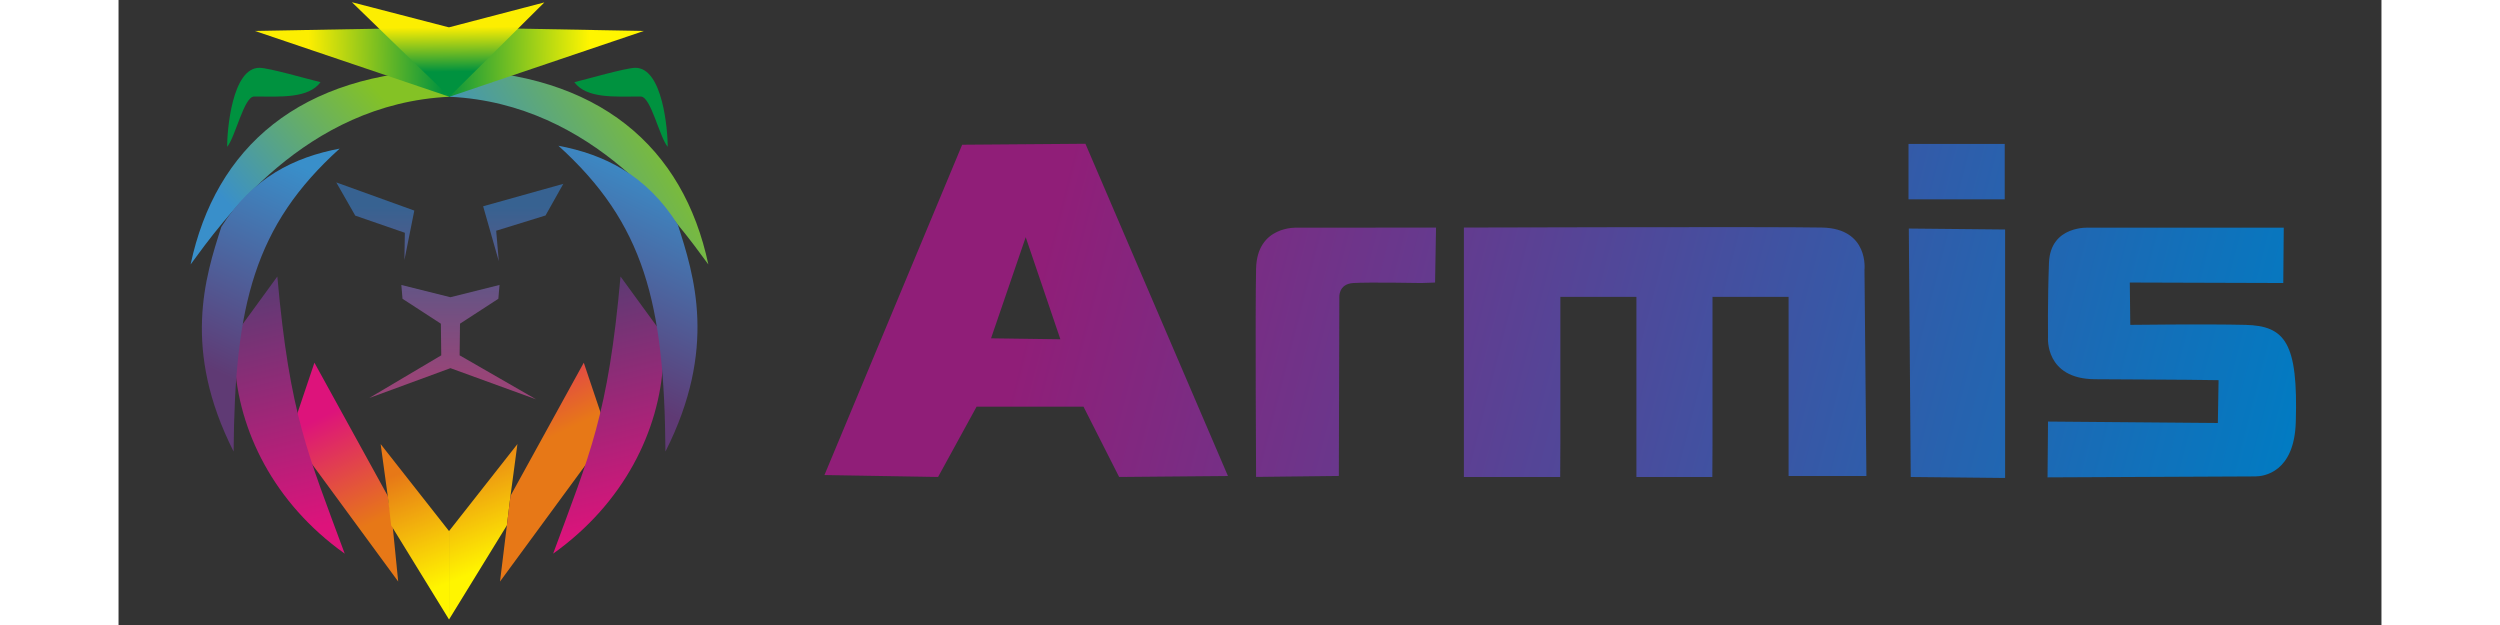 <?xml version="1.0" encoding="UTF-8"?>
<!DOCTYPE svg PUBLIC "-//W3C//DTD SVG 1.1//EN" "http://www.w3.org/Graphics/SVG/1.1/DTD/svg11.dtd">
<!-- Creator: CorelDRAW -->
<svg xmlns="http://www.w3.org/2000/svg" xml:space="preserve" width="168px" height="42px" style="shape-rendering:geometricPrecision; text-rendering:geometricPrecision; image-rendering:optimizeQuality; fill-rule:evenodd; clip-rule:evenodd"
viewBox="0 0 168 46.4"
 xmlns:xlink="http://www.w3.org/1999/xlink">
 <rect x="0" y="0" width="168" height="46.4" fill="#333333" stroke="none"/>
 <defs>
  <style type="text/css">
   <![CDATA[
    .fil14 {fill:none}
    .fil1 {fill:#00923F}
    .fil13 {fill:#6C3A76}
    .fil0 {fill:url(#id1)}
    .fil7 {fill:url(#id2)}
    .fil10 {fill:url(#id3)}
    .fil4 {fill:url(#id4)}
    .fil12 {fill:url(#id5)}
    .fil3 {fill:url(#id6)}
    .fil9 {fill:url(#id7)}
    .fil2 {fill:url(#id8)}
    .fil8 {fill:url(#id9)}
    .fil11 {fill:url(#id10)}
    .fil6 {fill:url(#id11)}
    .fil5 {fill:url(#id12)}
   ]]>
  </style>
   <clipPath id="id0">
    <path d="M52.407 35.268l10.224 -24.523 9.151 -0.072 10.581 24.666 -8.079 0.071 -2.645 -5.219 -7.936 0 -2.86 5.219 -8.436 -0.143zm90.838 -3.971l-0.036 4.143 15.43 -0.071c0.613,-0.003 2.893,-0.286 3,-4.036 0.179,-5.893 -0.786,-7.144 -3.75,-7.215 -2.965,-0.071 -8.537,0 -8.537,0l-0.036 -3.143 11.394 0.036 0.036 -4.108 -14.43 0c0,0 -2.893,-0.214 -3,2.607 -0.107,2.822 -0.072,5.536 -0.072,5.536 0,0 -0.25,3.072 3.465,3.107 2.829,0.027 6.13,0.018 9.198,0.071l-0.054 3.179 -12.609 -0.107zm-10.358 -20.609l7.144 0 0 4.108 -7.144 0 0 -4.108zm0.166 24.724l7.006 0.072 0 -18.446 -7.149 -0.071 0.143 18.445zm-33.174 -18.517l0 18.517 7.149 0 0.013 -2.438 0 -10.932 0.058 0 4.933 0 0.656 0 0 13.37 5.635 0 0.013 -2.425 0 -10.945 5.063 0 0.585 0 0 13.298 5.778 0 -0.143 -15.3c0,0 0.357,-3.074 -3.146,-3.146 -3.503,-0.072 -26.596,0 -26.596,0zm-15.427 18.511l6.144 -0.071 0.036 -13.216c0,0 -0.107,-1.036 1.036,-1.107 1.143,-0.071 5.072,0 5.072,0l1 -0.036 0.071 -4.079 -10.312 0.006c0,0 -2.975,-0.177 -3.047,3.037 -0.071,3.215 0,15.466 0,15.466zm-19.677 -10.289l5.148 0.071 -2.574 -7.579 -2.574 7.507z"/>
   </clipPath>
  <linearGradient id="id1" gradientUnits="userSpaceOnUse" x1="24.593" y1="15.313" x2="24.593" y2="27.877">
   <stop offset="0" style="stop-color:#376291"/>
   <stop offset="1" style="stop-color:#974578"/>
  </linearGradient>
  <linearGradient id="id2" gradientUnits="userSpaceOnUse" x1="15.094" y1="39.038" x2="10.858" y2="21.583">
   <stop offset="0" style="stop-color:#DD137B"/>
   <stop offset="1" style="stop-color:#5F3A74"/>
  </linearGradient>
  <linearGradient id="id3" gradientUnits="userSpaceOnUse" xlink:href="#id2" x1="38.737" y1="39.038" x2="34.5" y2="21.583">
  </linearGradient>
  <linearGradient id="id4" gradientUnits="userSpaceOnUse" x1="14.14" y1="4.773" x2="34.984" y2="4.442">
   <stop offset="0" style="stop-color:#FCEE01"/>
   <stop offset="0.478" style="stop-color:#00923F"/>
   <stop offset="1" style="stop-color:#FFF500"/>
  </linearGradient>
  <linearGradient id="id5" gradientUnits="userSpaceOnUse" x1="162.068" y1="33.86" x2="70.889" y2="10.445">
   <stop offset="0" style="stop-color:#007CC3"/>
   <stop offset="1" style="stop-color:#901E78"/>
  </linearGradient>
  <linearGradient id="id6" gradientUnits="userSpaceOnUse" x1="27.095" y1="16.344" x2="41.254" y2="8.45">
   <stop offset="0" style="stop-color:#398FCA"/>
   <stop offset="1" style="stop-color:#84C225"/>
  </linearGradient>
  <linearGradient id="id7" gradientUnits="userSpaceOnUse" x1="20.314" y1="35.337" x2="23.681" y2="43.624">
   <stop offset="0" style="stop-color:#E77817"/>
   <stop offset="1" style="stop-color:#FFF500"/>
  </linearGradient>
  <linearGradient id="id8" gradientUnits="userSpaceOnUse" xlink:href="#id6" x1="9.747" y1="17.001" x2="20.179" y2="7.793">
  </linearGradient>
  <linearGradient id="id9" gradientUnits="userSpaceOnUse" x1="7.702" y1="27.794" x2="14.575" y2="12.789">
   <stop offset="0" style="stop-color:#5F3A74"/>
   <stop offset="1" style="stop-color:#398FCA"/>
  </linearGradient>
  <linearGradient id="id10" gradientUnits="userSpaceOnUse" xlink:href="#id9" x1="34.182" y1="27.74" x2="41.12" y2="12.592">
  </linearGradient>
  <linearGradient id="id11" gradientUnits="userSpaceOnUse" x1="18.521" y1="38.994" x2="14.741" y2="31.107">
   <stop offset="0" style="stop-color:#E77817"/>
   <stop offset="1" style="stop-color:#DD137B"/>
  </linearGradient>
  <linearGradient id="id12" gradientUnits="userSpaceOnUse" x1="24.453" y1="2.026" x2="24.486" y2="5.322">
   <stop offset="0" style="stop-color:#FCEE01"/>
   <stop offset="1" style="stop-color:#00923F"/>
  </linearGradient>
 </defs>
 <g id="Слой_x0020_1">
  <path class="fil0" d="M21.224 19.302l0.734 -3.669 -5.793 -2.091 1.409 2.466 3.682 1.273 -0.032 2.022zm-0.232 1.852l3.64 0.91 0.013 0 3.64 -0.91 -0.088 1.027 -2.847 1.849 -0.029 2.348 5.681 3.27 -6.362 -2.316 -6.033 2.218 5.351 -3.171 -0.029 -2.348 -2.847 -1.849 -0.088 -1.027zm7.236 -1.772l-1.16 -4.069 5.952 -1.665 -1.32 2.349 -3.663 1.132 0.192 2.254z"/>
  <path class="fil1" d="M33.838 6.1c0.899,1.226 3.008,1.067 4.801,1.067l0.133 0c0.749,0 1.39,3.032 2,3.734 0,-1.194 -0.358,-5.867 -2.4,-5.867 -0.705,0 -3.719,0.877 -4.534,1.067z"/>
  <path class="fil1" d="M14.995 6.1c-0.899,1.226 -3.008,1.067 -4.801,1.067l-0.133 0c-0.749,0 -1.39,3.032 -2,3.734 0,-1.194 0.358,-5.867 2.4,-5.867 0.705,0 3.719,0.877 4.534,1.067z"/>
  <path class="fil2" d="M24.576 5.162l-0.014 2.022c-10.761,0.506 -16.93,9.353 -19.212,12.449 1.845,-8.693 8.094,-14.238 19.226,-14.471z"/>
  <path class="fil3" d="M24.562 5.162l0.014 2.022c10.761,0.506 16.93,9.353 19.212,12.449 -1.845,-8.693 -8.094,-14.238 -19.226,-14.471z"/>
  <polygon class="fil4" points="24.562,7.184 24.562,7.183 24.562,7.184 24.562,7.183 10.124,2.298 24.526,2.031 24.562,7.133 24.598,2.031 39,2.298 24.562,7.183 "/>
  <polygon class="fil5" points="31.614,0.178 24.562,7.184 17.325,0.164 24.526,2.031 "/>
  <polygon class="fil6" points="12.5,32.996 14.543,26.927 19.984,36.81 20.35,39.045 20.762,43.173 14.397,34.498 "/>
  <path class="fil7" d="M8.623 26.889l0.24 -2.343 2.926 -4.018c0.919,10.287 2.267,13.15 5.003,20.575 -5.286,-3.767 -7.892,-9.16 -8.169,-14.214z"/>
  <path class="fil8" d="M7.632 16.843c2.315,-3.679 5.43,-5.174 8.785,-5.811 -6.321,5.715 -7.798,11.58 -7.873,22.491 -3.844,-7.588 -2.104,-12.974 -0.912,-16.68z"/>
  <polygon class="fil9" points="20.24,39.003 24.536,45.992 24.536,39.427 19.459,32.968 19.984,36.81 "/>
  <polygon class="fil9" points="28.831,39.003 24.536,45.992 24.536,39.427 29.613,32.968 29.099,36.81 "/>
  <polygon class="fil6" points="36.583,32.996 34.54,26.927 29.099,36.81 28.321,43.173 34.686,34.498 "/>
  <path class="fil10" d="M40.434 26.889l-0.24 -2.343 -2.926 -4.018c-0.919,10.287 -2.267,13.15 -5.003,20.575 5.286,-3.767 7.892,-9.16 8.169,-14.214z"/>
  <path class="fil11" d="M41.523 16.685c-2.337,-3.714 -5.482,-5.223 -8.869,-5.866 6.381,5.77 7.872,11.69 7.948,22.704 3.88,-7.66 2.124,-13.098 0.921,-16.838z"/>
  <path class="fil12" d="M52.407 35.268l10.224 -24.523 9.151 -0.072 10.581 24.666 -8.079 0.071 -2.645 -5.219 -7.936 0 -2.86 5.219 -8.436 -0.143zm90.838 -3.971l-0.036 4.143 15.43 -0.071c0.613,-0.003 2.893,-0.286 3,-4.036 0.179,-5.893 -0.786,-7.144 -3.75,-7.215 -2.965,-0.071 -8.537,0 -8.537,0l-0.036 -3.143 11.394 0.036 0.036 -4.108 -14.43 0c0,0 -2.893,-0.214 -3,2.607 -0.107,2.822 -0.072,5.536 -0.072,5.536 0,0 -0.25,3.072 3.465,3.107 2.829,0.027 6.13,0.018 9.198,0.071l-0.054 3.179 -12.609 -0.107zm-10.358 -20.609l7.144 0 0 4.108 -7.144 0 0 -4.108zm0.166 24.724l7.006 0.072 0 -18.446 -7.149 -0.071 0.143 18.445zm-33.174 -18.517l0 18.517 7.149 0 0.013 -2.438 0 -10.932 0.058 0 4.933 0 0.656 0 0 13.37 5.635 0 0.013 -2.425 0 -10.945 5.063 0 0.585 0 0 13.298 5.778 0 -0.143 -15.3c0,0 0.357,-3.074 -3.146,-3.146 -3.503,-0.072 -26.596,0 -26.596,0zm-15.427 18.511l6.144 -0.071 0.036 -13.216c0,0 -0.107,-1.036 1.036,-1.107 1.143,-0.071 5.072,0 5.072,0l1 -0.036 0.071 -4.079 -10.312 0.006c0,0 -2.975,-0.177 -3.047,3.037 -0.071,3.215 0,15.466 0,15.466zm-19.677 -10.289l5.148 0.071 -2.574 -7.579 -2.574 7.507z"/>
  <g style="clip-path:url(#id0)">
   <g id="_110725104">
    <polygon id="_1107251761" class="fil13" points="37.599,-6.88 145.939,-25.246 162.296,-44.67 56.925,-46.094 36.136,-19.324 32.719,-4.515 "/>
   </g>
  </g>
  <path class="fil14" d="M52.407 35.268l10.224 -24.523 9.151 -0.072 10.581 24.666 -8.079 0.071 -2.645 -5.219 -7.936 0 -2.86 5.219 -8.436 -0.143zm90.838 -3.971l-0.036 4.143 15.43 -0.071c0.613,-0.003 2.893,-0.286 3,-4.036 0.179,-5.893 -0.786,-7.144 -3.75,-7.215 -2.965,-0.071 -8.537,0 -8.537,0l-0.036 -3.143 11.394 0.036 0.036 -4.108 -14.43 0c0,0 -2.893,-0.214 -3,2.607 -0.107,2.822 -0.072,5.536 -0.072,5.536 0,0 -0.25,3.072 3.465,3.107 2.829,0.027 6.13,0.018 9.198,0.071l-0.054 3.179 -12.609 -0.107zm-10.358 -20.609l7.144 0 0 4.108 -7.144 0 0 -4.108zm0.166 24.724l7.006 0.072 0 -18.446 -7.149 -0.071 0.143 18.445zm-33.174 -18.517l0 18.517 7.149 0 0.013 -2.438 0 -10.932 0.058 0 4.933 0 0.656 0 0 13.37 5.635 0 0.013 -2.425 0 -10.945 5.063 0 0.585 0 0 13.298 5.778 0 -0.143 -15.3c0,0 0.357,-3.074 -3.146,-3.146 -3.503,-0.072 -26.596,0 -26.596,0zm-15.427 18.511l6.144 -0.071 0.036 -13.216c0,0 -0.107,-1.036 1.036,-1.107 1.143,-0.071 5.072,0 5.072,0l1 -0.036 0.071 -4.079 -10.312 0.006c0,0 -2.975,-0.177 -3.047,3.037 -0.071,3.215 0,15.466 0,15.466zm-19.677 -10.289l5.148 0.071 -2.574 -7.579 -2.574 7.507z"/>
 </g>
</svg>
